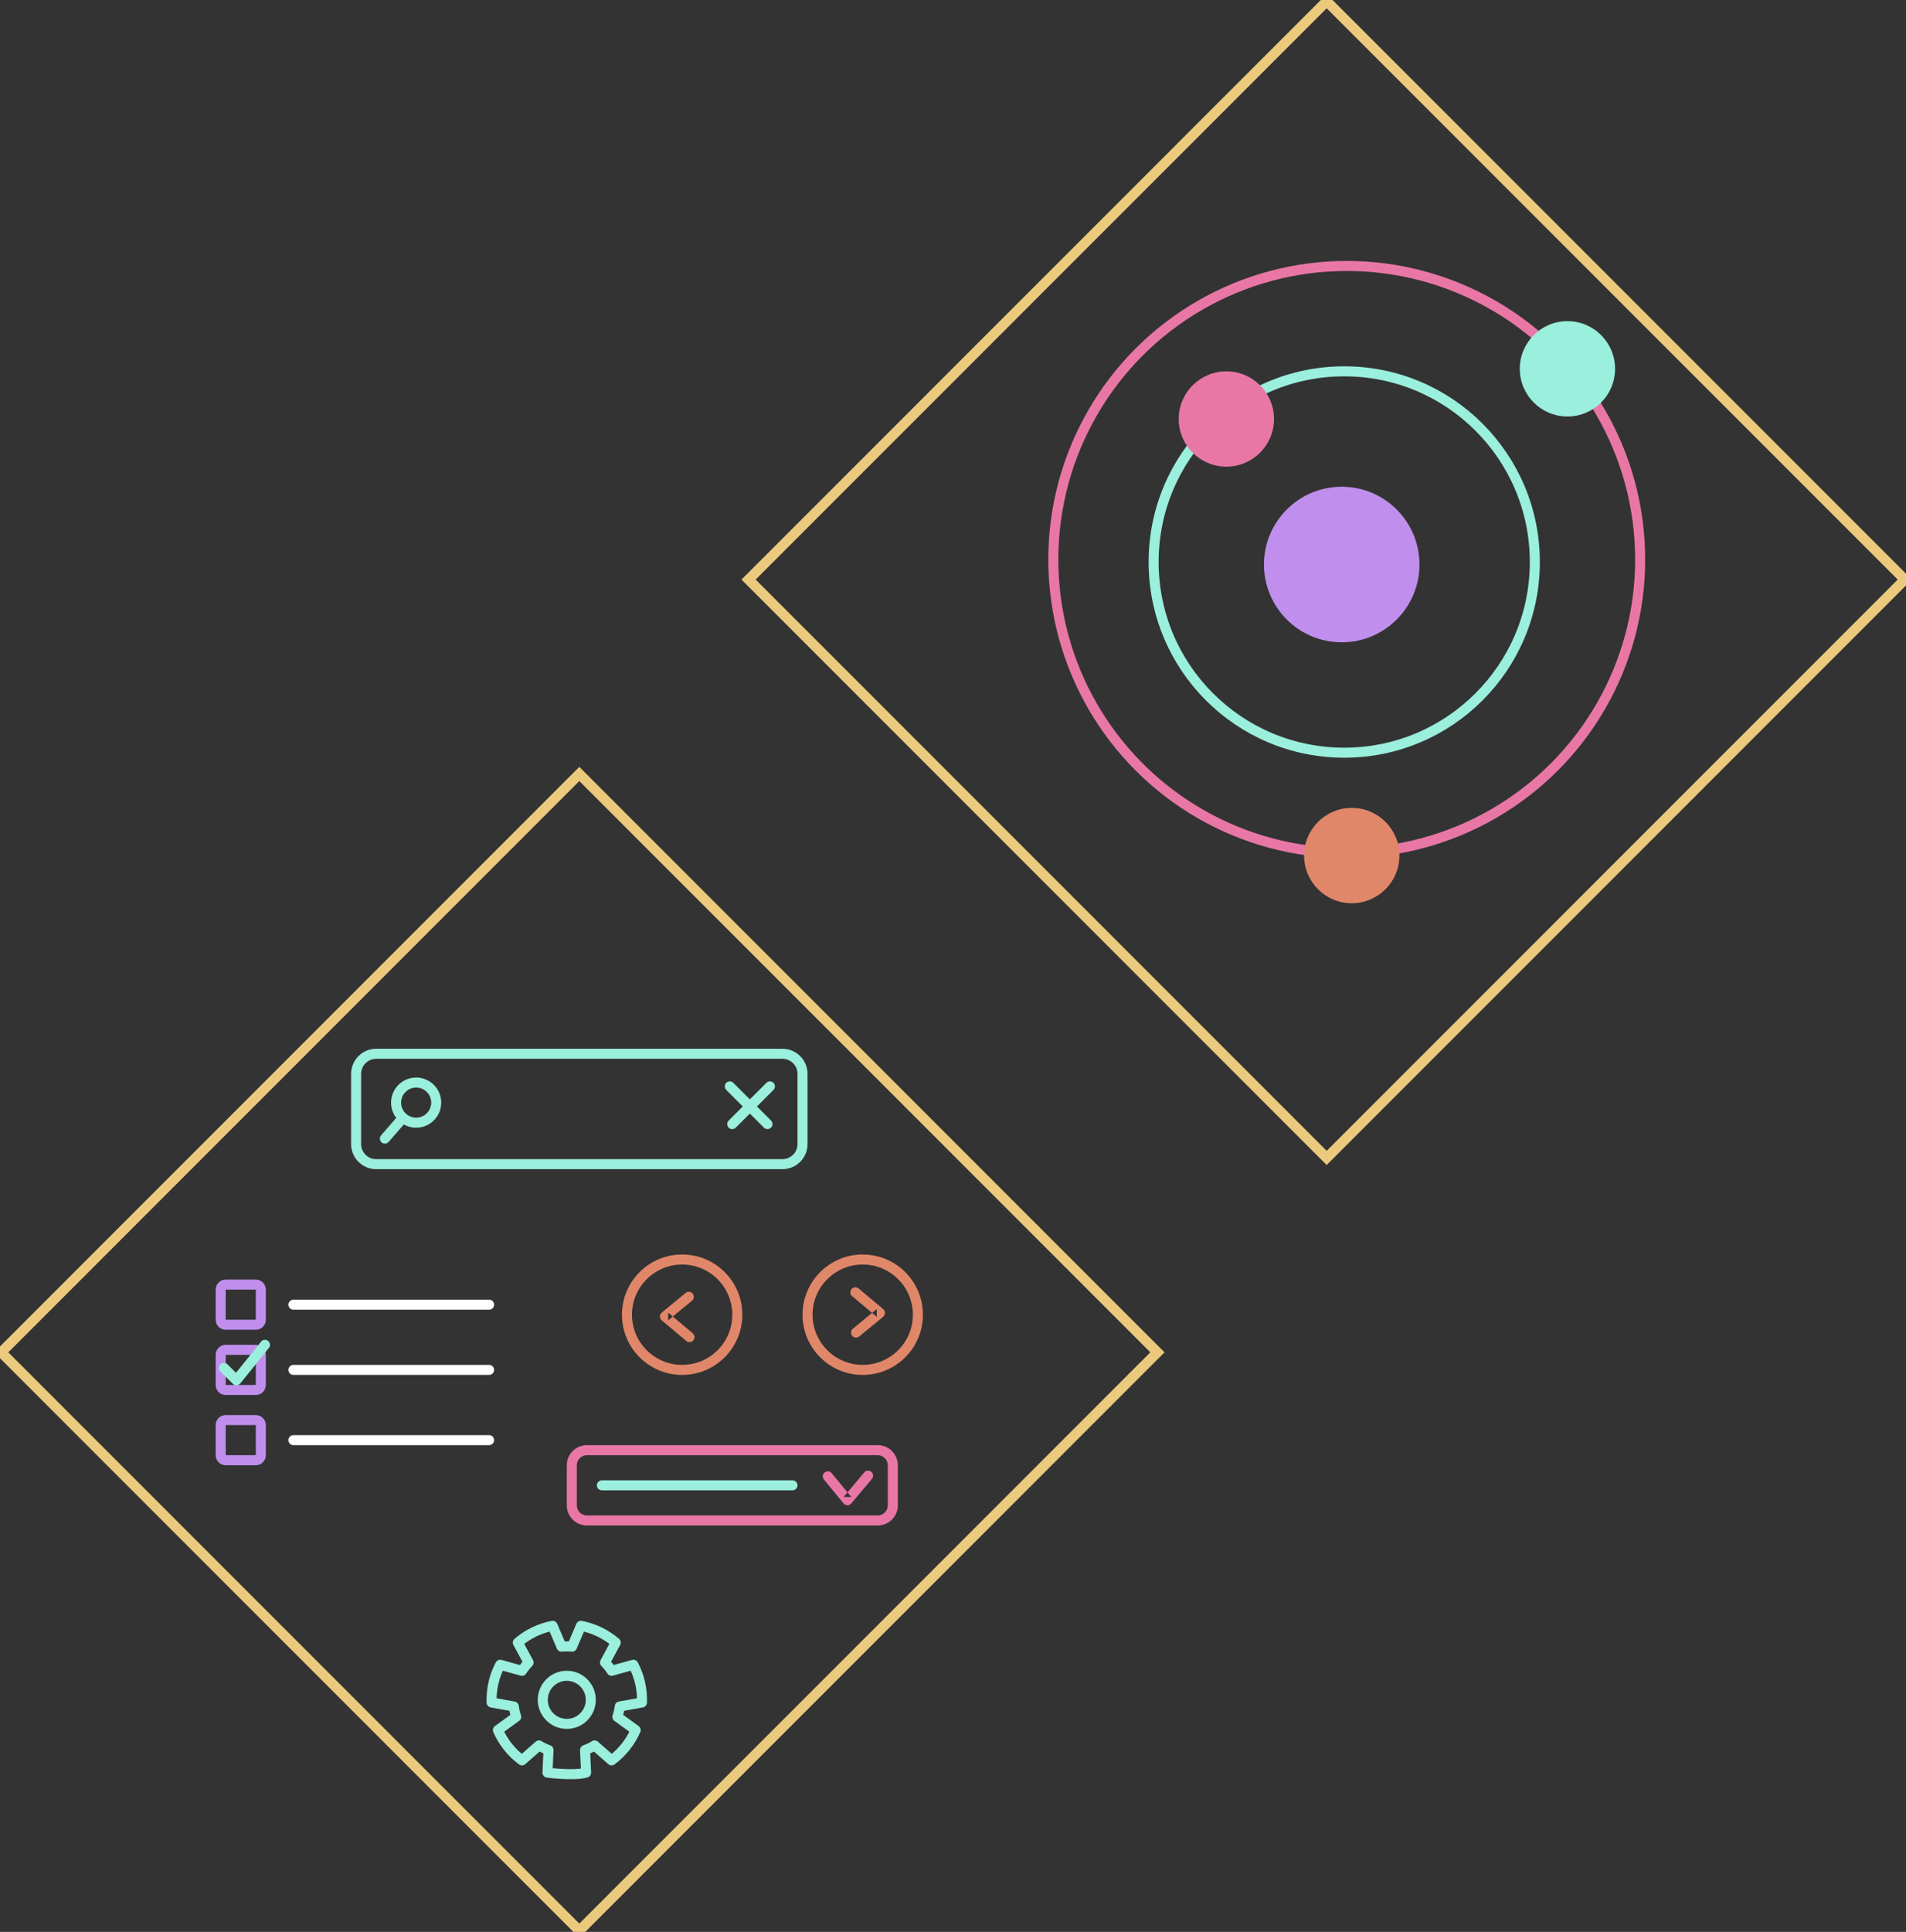 <?xml version="1.0" encoding="UTF-8" standalone="no"?>
<svg width="380px" height="385px" viewBox="0 0 380 385" version="1.1" xmlns="http://www.w3.org/2000/svg" xmlns:xlink="http://www.w3.org/1999/xlink">
    <rect x="0" y="0" width="380" height="385" fill="#333333" stroke="none"/>
    <!-- Generator: Sketch 3.6.1 (26313) - http://www.bohemiancoding.com/sketch -->
    <title>Hexagons</title>
    <desc>Created with Sketch.</desc>
    <defs></defs>
    <g id="Page-1" stroke="none" stroke-width="1" fill="none" fill-rule="evenodd">
        <g id="Artboard-1-Copy-2" transform="translate(-930, -3114)">
            <g id="Frontend" transform="translate(-23, 3114)">
                <g id="Hexagons" transform="translate(953, 0)">
                    <g id="Atom" transform="translate(149, 0)">
                        <rect id="Rectangle-24" stroke="#EBCA7D" stroke-width="2" transform="translate(115.5, 115.5) rotate(-45) translate(-115.5, -115.5) " x="34" y="34" width="163" height="163"></rect>
                        <g transform="translate(119.5, 116.5) scale(-1, 1) translate(-119.5, -116.5) translate(61, 53)">
                            <circle id="Oval-47" fill="#C08FED" cx="59.5" cy="59.5" r="15.5"></circle>
                            <circle id="Oval-47-Copy" stroke="#9AEFDD" stroke-width="2" cx="59" cy="59" r="38"></circle>
                            <circle id="Oval-47-Copy-2" stroke="#E977A6" stroke-width="2" cx="58.5" cy="58.5" r="58.5"></circle>
                            <circle id="Oval-50" fill="#9AEFDD" cx="14.5" cy="20.5" r="9.5"></circle>
                            <circle id="Oval-50-Copy-2" fill="#E18769" cx="57.5" cy="117.5" r="9.5"></circle>
                            <circle id="Oval-50-Copy" fill="#E977A6" cx="82.5" cy="30.5" r="9.5"></circle>
                        </g>
                    </g>
                    <g id="Elements" transform="translate(0, 154)">
                        <rect id="Rectangle-24-Copy-3" stroke="#EBCA7D" stroke-width="2" transform="translate(115.5, 115.5) rotate(-45) translate(-115.5, -115.5) " x="34" y="34" width="163" height="163"></rect>
                        <g id="Group-19" transform="translate(43, 55)">
                            <path d="M66.149,115.298 L66.358,119.803 C65.695,120.045 65.057,120.352 64.455,120.721 L61.066,117.749 C58.969,119.306 57.314,121.383 56.265,123.777 L59.913,126.422 C59.688,127.092 59.531,127.783 59.443,128.484 L55.009,129.283 C54.917,131.895 55.508,134.486 56.723,136.8 L61.064,135.594 C61.447,136.188 61.888,136.741 62.381,137.247 L60.241,141.216 C62.223,142.916 64.615,144.069 67.179,144.561 L68.944,140.412 C69.646,140.482 70.354,140.482 71.056,140.412 L72.821,144.561 C75.385,144.069 77.777,142.916 79.759,141.216 L77.619,137.247 C78.112,136.741 78.553,136.188 78.936,135.594 L83.277,136.8 C84.492,134.486 85.083,131.895 84.991,129.283 L80.557,128.484 C80.469,127.783 80.312,127.092 80.087,126.422 L83.735,123.777 C83.211,122.581 82.536,121.465 81.73,120.452 C80.922,119.438 79.983,118.528 78.934,117.749 L75.545,120.721 C74.943,120.352 74.305,120.045 73.642,119.803 L73.851,115.298 C73.851,115.298 68.673,114.627 66.149,115.298 Z M70,125.02 C72.643,125.02 74.786,127.166 74.786,129.812 C74.786,132.458 72.643,134.603 70,134.603 C67.357,134.603 65.214,132.458 65.214,129.812 C65.214,127.166 67.357,125.02 70,125.02 L70,125.02 Z" id="Shape-Copy-4" stroke="#9AEFDD" stroke-width="2" stroke-linecap="round" stroke-linejoin="round" transform="translate(70, 129.78) rotate(-180) translate(-70, -129.78) "></path>
                            <g id="srch" transform="translate(27, 0)" fill="#9AEFDD">
                                <path d="M2,5.002 L2,5.002 L2,18.998 C2,20.657 3.344,22 5.006,22 L85.994,22 C87.656,22 89,20.657 89,18.998 L89,5.002 C89,3.343 87.656,2 85.994,2 L5.006,2 C3.344,2 2,3.343 2,5.002 L2,5.002 Z M0,5.002 C0,2.239 2.238,0 5.006,0 L85.994,0 C88.759,0 91,2.236 91,5.002 L91,18.998 C91,21.761 88.762,24 85.994,24 L5.006,24 C2.241,24 0,21.764 0,18.998 L0,5.002 L0,5.002 Z" id="Rectangle-40"></path>
                                <g id="cls" transform="translate(74, 6)">
                                    <path d="M0.793,2.207 L8.31,9.724 C8.7,10.114 9.333,10.114 9.724,9.724 C10.114,9.333 10.114,8.7 9.724,8.31 L2.207,0.793 C1.817,0.402 1.183,0.402 0.793,0.793 C0.402,1.183 0.402,1.817 0.793,2.207 L0.793,2.207 Z" id="Line"></path>
                                    <path d="M8.793,0.793 L1.276,8.31 C0.886,8.7 0.886,9.333 1.276,9.724 C1.667,10.114 2.3,10.114 2.69,9.724 L10.207,2.207 C10.598,1.817 10.598,1.183 10.207,0.793 C9.817,0.402 9.183,0.402 8.793,0.793 L8.793,0.793 Z" id="Line-Copy-38"></path>
                                </g>
                                <g id="mag" transform="translate(11, 13) rotate(41) translate(-11, -13) translate(6, 5)">
                                    <path d="M6,14.5 L6,9.5 C6,8.948 5.552,8.5 5,8.5 C4.448,8.5 4,8.948 4,9.5 L4,14.5 C4,15.052 4.448,15.5 5,15.5 C5.552,15.5 6,15.052 6,14.5 L6,14.5 Z" id="Line"></path>
                                    <path d="M5,10 C7.761,10 10,7.761 10,5 C10,2.239 7.761,-2.52242671e-13 5,-2.52242671e-13 C2.239,-2.52242671e-13 3.26849658e-13,2.239 3.26849658e-13,5 C3.26849658e-13,7.761 2.239,10 5,10 L5,10 Z M5,8 C3.343,8 2,6.657 2,5 C2,3.343 3.343,2 5,2 C6.657,2 8,3.343 8,5 C8,6.657 6.657,8 5,8 L5,8 Z" id="Oval-67"></path>
                                </g>
                            </g>
                            <g id="Checklist" transform="translate(0, 46)">
                                <g id="Group-22">
                                    <g id="Group-21">
                                        <path d="M2,2 L2,2 L2,8 C2,8.004 1.996,8 2,8 L8,8 C8.004,8 8,8.004 8,8 L8,2 C8,1.996 8.004,2 8,2 L2,2 C1.996,2 2,1.996 2,2 L2,2 Z M0,2 C0,0.895 0.887,0 2,0 L8,0 C9.105,0 10,0.887 10,2 L10,8 C10,9.105 9.113,10 8,10 L2,10 C0.895,10 0,9.113 0,8 L0,2 L0,2 Z" id="Rectangle-41" fill="#C08FED"></path>
                                        <path d="M15.5,6 L54.513,6 C55.065,6 55.513,5.552 55.513,5 C55.513,4.448 55.065,4 54.513,4 L15.5,4 C14.948,4 14.5,4.448 14.5,5 C14.5,5.552 14.948,6 15.5,6 L15.5,6 Z" id="Line" fill="#FFFFFF"></path>
                                    </g>
                                    <g id="Group-21-Copy" transform="translate(0, 13)">
                                        <path d="M2,2 L2,2 L2,8 C2,8.004 1.996,8 2,8 L8,8 C8.004,8 8,8.004 8,8 L8,2 C8,1.996 8.004,2 8,2 L2,2 C1.996,2 2,1.996 2,2 L2,2 Z M0,2 C0,0.895 0.887,0 2,0 L8,0 C9.105,0 10,0.887 10,2 L10,8 C10,9.105 9.113,10 8,10 L2,10 C0.895,10 0,9.113 0,8 L0,2 L0,2 Z" id="Rectangle-41" fill="#C08FED"></path>
                                        <path d="M15.5,6 L54.513,6 C55.065,6 55.513,5.552 55.513,5 C55.513,4.448 55.065,4 54.513,4 L15.5,4 C14.948,4 14.5,4.448 14.5,5 C14.5,5.552 14.948,6 15.5,6 L15.5,6 Z" id="Line" fill="#FFFFFF"></path>
                                    </g>
                                    <g id="Group-21-Copy-2" transform="translate(0, 27)">
                                        <path d="M2,2 L2,2 L2,8 C2,8.004 1.996,8 2,8 L8,8 C8.004,8 8,8.004 8,8 L8,2 C8,1.996 8.004,2 8,2 L2,2 C1.996,2 2,1.996 2,2 L2,2 Z M0,2 C0,0.895 0.887,0 2,0 L8,0 C9.105,0 10,0.887 10,2 L10,8 C10,9.105 9.113,10 8,10 L2,10 C0.895,10 0,9.113 0,8 L0,2 L0,2 Z" id="Rectangle-41" fill="#C08FED"></path>
                                        <path d="M15.5,6 L54.513,6 C55.065,6 55.513,5.552 55.513,5 C55.513,4.448 55.065,4 54.513,4 L15.5,4 C14.948,4 14.5,4.448 14.5,5 C14.5,5.552 14.948,6 15.5,6 L15.5,6 Z" id="Line" fill="#FFFFFF"></path>
                                    </g>
                                </g>
                                <path d="M1.642,17.595 L4.13,20.07 L9.828,13" id="Path-379" stroke="#9AEFDD" stroke-width="2" stroke-linecap="round" stroke-linejoin="round"></path>
                            </g>
                            <g id="Dropdown" transform="translate(70, 79)">
                                <path d="M51.264,6.842 L55.185,11.606 C55.583,12.089 56.321,12.092 56.723,11.613 L60.834,6.714 C61.189,6.291 61.134,5.66 60.711,5.305 C60.288,4.95 59.657,5.005 59.302,5.428 L55.191,10.327 L56.729,10.335 L52.809,5.571 C52.458,5.145 51.827,5.084 51.401,5.435 C50.975,5.786 50.913,6.416 51.264,6.842 L51.264,6.842 Z" id="Path-380" fill="#E977A6"></path>
                                <path d="M7,9 L45,9 C45.552,9 46,8.552 46,8 C46,7.448 45.552,7 45,7 L7,7 C6.448,7 6,7.448 6,8 C6,8.552 6.448,9 7,9 L7,9 Z" id="Line-Copy-41" fill="#9AEFDD"></path>
                                <path d="M2,3.996 L2,3.996 L2,12.004 C2,13.106 2.896,14 4.005,14 L61.995,14 C63.1,14 64,13.103 64,12.004 L64,3.996 C64,2.894 63.104,2 61.995,2 L4.005,2 C2.9,2 2,2.897 2,3.996 L2,3.996 Z M0,3.996 C0,1.789 1.8,0 4.005,0 L61.995,0 C64.207,0 66,1.789 66,3.996 L66,12.004 C66,14.211 64.2,16 61.995,16 L4.005,16 C1.793,16 0,14.211 0,12.004 L0,3.996 L0,3.996 Z" id="Rectangle-44" fill="#E977A6"></path>
                            </g>
                            <g id="Arrows" transform="translate(82, 42)">
                                <g id="left">
                                    <circle id="Oval-68" stroke="#E18769" stroke-width="2" cx="11" cy="11" r="11"></circle>
                                    <path d="M11.694,6.661 L6.931,10.582 C6.448,10.98 6.445,11.718 6.924,12.12 L11.823,16.231 C12.246,16.586 12.876,16.531 13.231,16.108 C13.586,15.685 13.531,15.054 13.108,14.699 L8.209,10.588 L8.202,12.126 L12.965,8.206 C13.392,7.855 13.453,7.224 13.102,6.798 C12.751,6.372 12.121,6.31 11.694,6.661 L11.694,6.661 Z" id="Path-380" fill="#E18769"></path>
                                </g>
                                <g id="left-copy" transform="translate(47, 11) rotate(180) translate(-47, -11) translate(36, 0)">
                                    <circle id="Oval-68" stroke="#E18769" stroke-width="2" cx="11" cy="11" r="11"></circle>
                                    <path d="M11.694,6.661 L6.931,10.582 C6.448,10.98 6.445,11.718 6.924,12.12 L11.823,16.231 C12.246,16.586 12.876,16.531 13.231,16.108 C13.586,15.685 13.531,15.054 13.108,14.699 L8.209,10.588 L8.202,12.126 L12.965,8.206 C13.392,7.855 13.453,7.224 13.102,6.798 C12.751,6.372 12.121,6.31 11.694,6.661 L11.694,6.661 Z" id="Path-380" fill="#E18769"></path>
                                </g>
                            </g>
                        </g>
                    </g>
                </g>
            </g>
        </g>
    </g>
</svg>